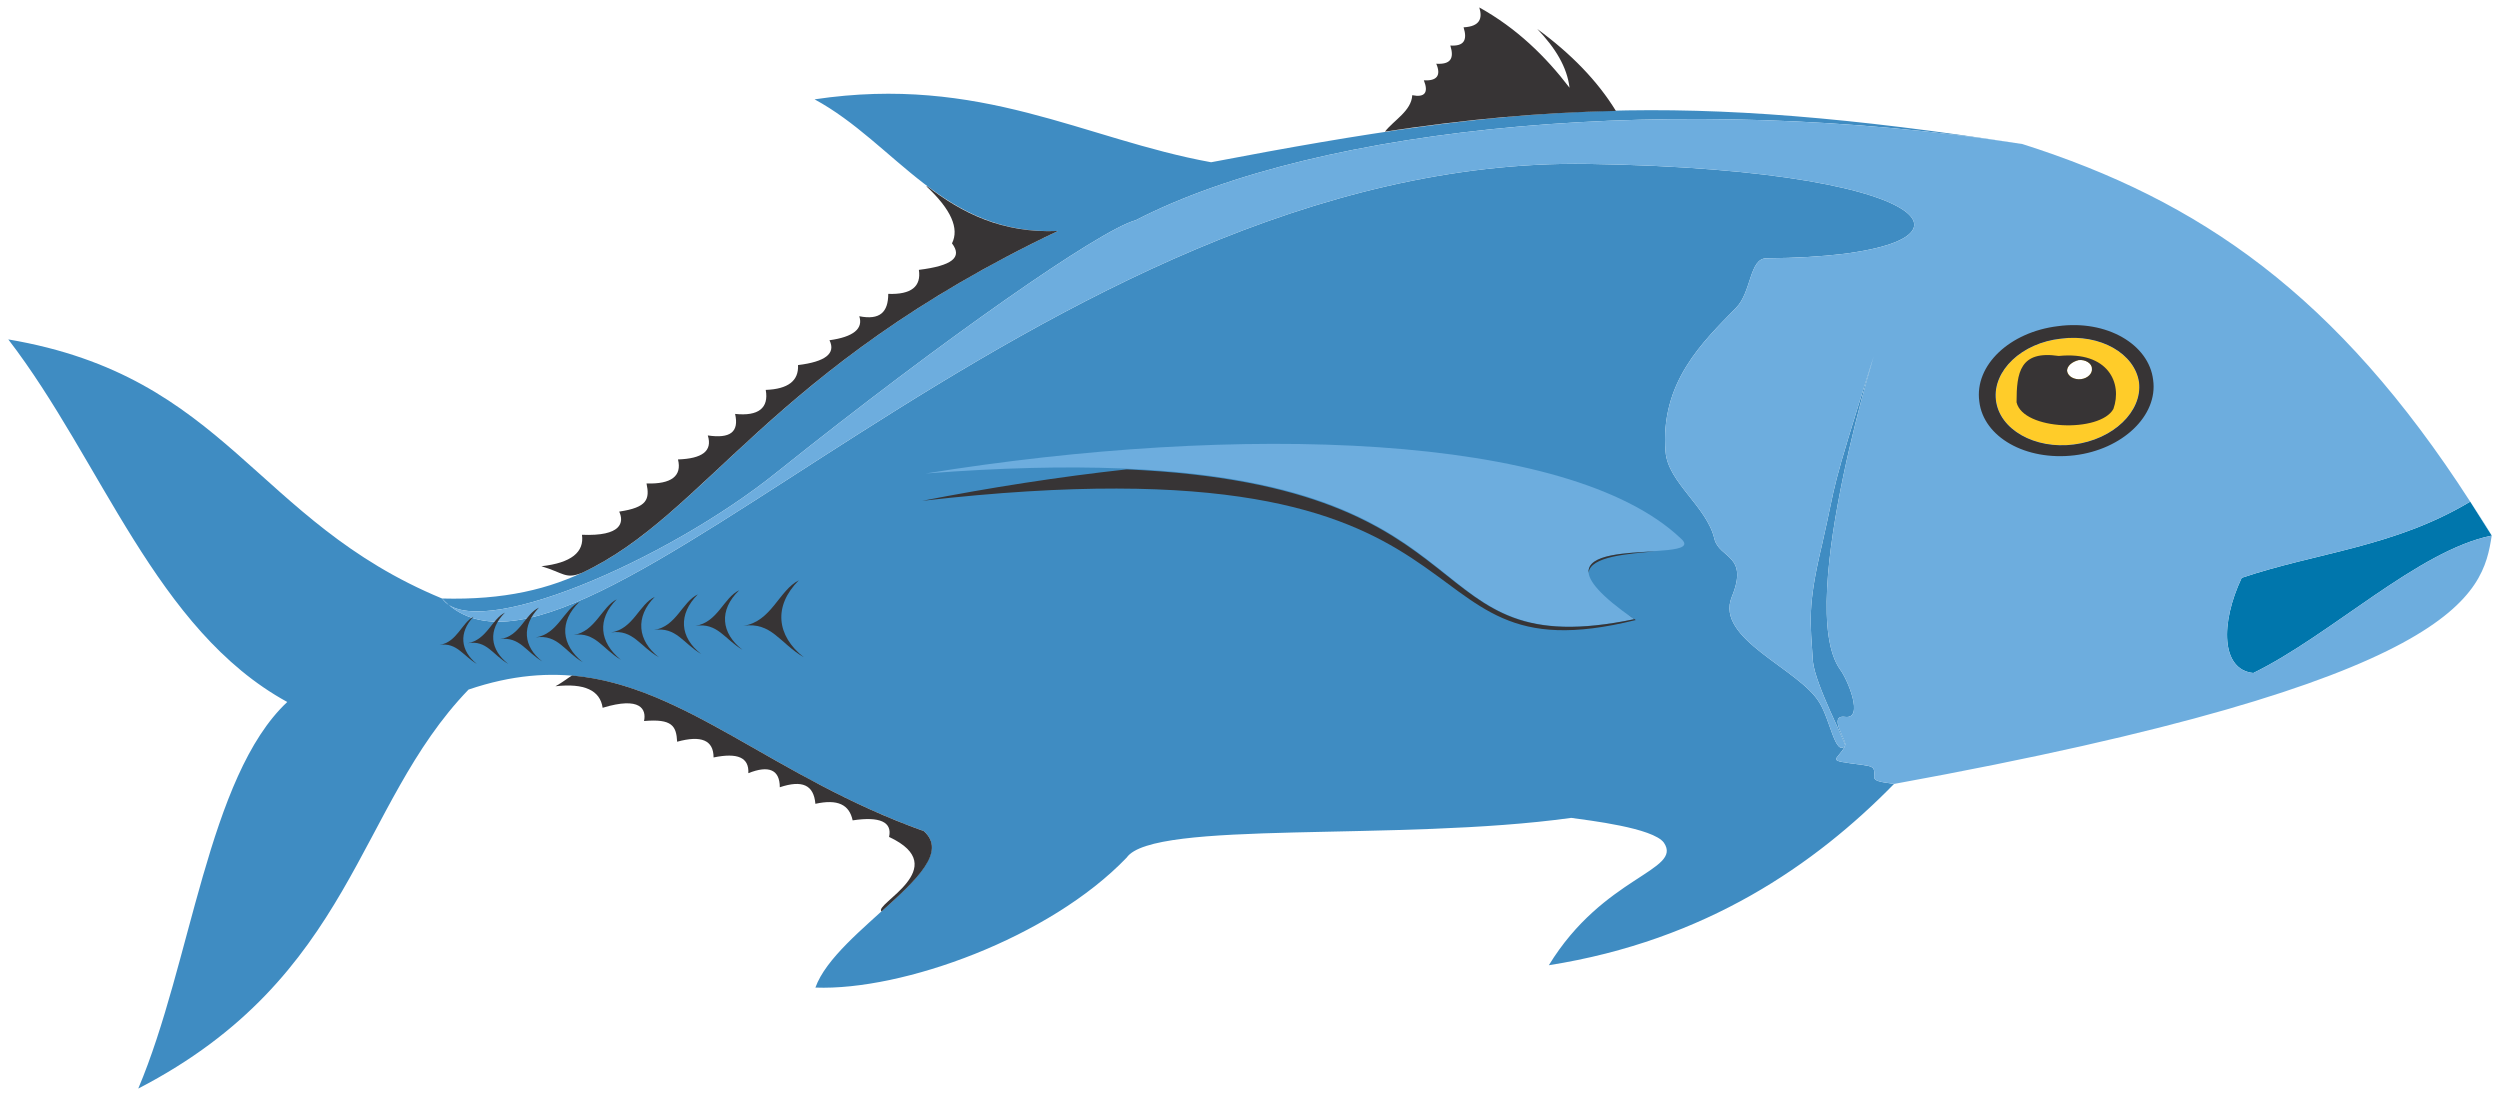 <?xml version="1.0" encoding="UTF-8"?>
<!DOCTYPE svg PUBLIC "-//W3C//DTD SVG 1.1//EN" "http://www.w3.org/Graphics/SVG/1.1/DTD/svg11.dtd">
<!-- Creator: CorelDRAW X7 -->
<svg xmlns="http://www.w3.org/2000/svg" xml:space="preserve" width="3.02in" height="1.32in" version="1.1" style="shape-rendering:geometricPrecision; text-rendering:geometricPrecision; image-rendering:optimizeQuality; fill-rule:evenodd; clip-rule:evenodd"
viewBox="0 0 3020 1320"
 xmlns:xlink="http://www.w3.org/1999/xlink">
 <defs>
  <style type="text/css">
   <![CDATA[
    .fil1 {fill:#373435}
    .fil3 {fill:#FFCC29}
    .fil4 {fill:#6DADDE}
    .fil0 {fill:#3F8CC2}
    .fil2 {fill:#0076AC}
   ]]>
  </style>
 </defs>
 <g id="Layer_x0020_1">
  <g id="_3025443636096">
   <path class="fil0" d="M2443 174c-416,-64 -604,-50 -980,22 -154,-28 -278,-106 -479,-76 98,53 156,165 294,159 -456,217 -445,452 -744,444 163,176 723,-535 1384,-525 454,7 502,112 216,114 -21,0 -18,41 -37,60 -40,41 -92,90 -85,174 3,37 50,66 59,105 6,24 42,19 21,70 -21,51 82,87 106,128 13,21 19,65 31,52 2,-2 -36,-73 -39,-102 -3,-47 -7,-66 11,-141 20,-88 7,-51 61,-223 15,-47 -96,295 -39,374 9,12 29,60 6,57 -22,-3 3,30 0,35 -10,19 -26,17 21,23 12,2 15,2 14,14 -1,7 14,7 24,9 -95,97 -227,189 -417,219 66,-108 162,-114 139,-148 -13,-18 -91,-27 -112,-30 -209,29 -505,2 -537,48 -93,97 -271,161 -376,157 25,-70 180,-145 131,-189 -233,-83 -341,-242 -550,-171 -136,141 -138,347 -399,482 64,-151 84,-377 180,-467 -159,-87 -224,-291 -337,-438 265,45 297,219 524,313 38,55 271,-45 405,-153 200,-160 389,-292 433,-304 223,-115 655,-156 1071,-92z"/>
   <path class="fil1" d="M1065 1101l0 0c-11,-8 88,-53 9,-90 4,-18 -11,-25 -44,-20 -4,-19 -18,-26 -45,-20 -2,-23 -16,-29 -43,-20 0,-21 -13,-27 -38,-17 1,-19 -13,-25 -42,-19 0,-21 -15,-27 -44,-19 -1,-19 -6,-28 -40,-25 3,-14 -4,-30 -50,-16 -3,-21 -22,-30 -57,-26 9,-5 15,-10 20,-13 137,12 243,123 425,188 28,25 -9,59 -51,97z"/>
   <path class="fil2" d="M3010 647c-89,18 -194,120 -288,166 -39,-4 -40,-60 -14,-115 92,-31 184,-37 276,-92l26 41z"/>
   <path class="fil3" d="M2490 409c-48,5 -83,39 -79,74 4,36 47,60 94,54 48,-6 83,-40 79,-75 -5,-35 -47,-59 -94,-53zm21 26c-8,2 -14,7 -14,13 1,7 9,11 17,10 8,-1 14,-7 13,-13 0,-6 -8,-11 -16,-10z"/>
   <path class="fil4" d="M3010 647c-8,-14 -17,-27 -25,-40l25 40zm-520 -238c-48,5 -83,39 -79,74 4,36 47,60 94,54 48,-6 83,-40 79,-75 -5,-35 -47,-59 -94,-53zm494 197c-161,-250 -327,-364 -541,-432 -416,-64 -848,-23 -1071,92 -44,12 -233,144 -433,304 -134,108 -367,208 -405,153 163,176 723,-535 1384,-525 454,7 502,112 216,114 -21,0 -18,41 -37,60 -40,41 -92,90 -85,174 3,37 50,66 59,105 6,24 42,19 21,70 -21,51 82,87 106,128 13,21 19,65 31,52 2,-2 -36,-73 -39,-102 -3,-47 -7,-66 11,-141 20,-88 7,-51 61,-223 15,-47 -96,295 -39,374 9,12 29,60 6,57 -22,-3 3,30 0,35 -10,19 -26,17 21,23 12,2 15,2 14,14 -1,7 14,7 24,9 686,-125 711,-229 722,-300 -89,18 -194,120 -288,166 -39,-4 -40,-60 -14,-115 92,-31 184,-37 276,-92z"/>
   <path class="fil1" d="M1952 134c-22,-36 -54,-69 -95,-99 22,23 36,46 39,71 -29,-38 -64,-72 -109,-97 4,13 1,23 -19,24 5,16 0,23 -16,22 5,16 0,23 -17,22 6,14 1,21 -15,20 6,15 1,21 -14,18 -1,19 -22,30 -33,44 99,-15 187,-23 279,-25l0 0zm-832 91l-1 0c30,28 40,51 31,69 13,17 0,27 -40,32 3,20 -9,30 -37,29 0,22 -10,32 -35,27 5,15 -7,25 -36,29 8,16 -5,26 -38,30 1,19 -12,29 -39,30 4,22 -9,32 -37,29 5,22 -6,30 -33,26 6,19 -7,28 -36,29 5,20 -8,30 -38,29 4,19 1,29 -33,34 6,13 3,30 -45,28 3,21 -13,34 -49,38 27,8 29,16 49,8 150,-70 226,-247 575,-413 -68,3 -116,-22 -158,-54zm-362 457l0 0c26,-13 52,-27 78,-41 -26,14 -52,28 -78,41zm40 -7l0 0c3,-2 6,-4 9,-6 -3,2 -6,4 -9,6zm18 -11c4,-3 8,-5 13,-7 -5,2 -9,4 -13,7zm18 -11c5,-3 9,-5 14,-8 -5,3 -9,5 -14,8zm16 -21c-2,1 -4,3 -7,4 3,-1 5,-3 7,-4zm1029 -483l0 0 -1 0 1 0z"/>
   <path class="fil1" d="M2486 394c-58,7 -101,47 -95,91 5,43 56,72 115,65 58,-7 101,-48 95,-91 -5,-43 -56,-73 -115,-65zm4 15c-48,5 -83,39 -79,74 4,36 47,60 94,54 48,-6 83,-40 79,-75 -5,-35 -47,-59 -94,-53z"/>
   <path class="fil1" d="M2553 494c11,-31 -6,-70 -66,-64 -47,-7 -51,20 -51,56 8,34 101,37 117,8zm-42 -59c-8,2 -14,7 -14,13 1,7 9,11 17,10 8,-1 14,-7 13,-13 0,-6 -8,-11 -16,-10z"/>
   <path class="fil1" d="M700 727c-19,9 -26,39 -53,43 27,-4 35,17 57,30 -26,-21 -29,-49 -4,-73z"/>
   <path class="fil1" d="M651 734c-17,8 -23,35 -47,38 24,-3 31,15 51,27 -23,-18 -25,-43 -4,-65z"/>
   <path class="fil1" d="M610 740c-16,8 -22,33 -45,37 23,-4 30,14 49,25 -22,-17 -25,-41 -4,-62z"/>
   <path class="fil1" d="M572 745c-14,7 -20,31 -41,34 21,-3 28,13 45,23 -20,-16 -22,-38 -4,-57z"/>
   <path class="fil1" d="M745 724c-18,9 -26,39 -52,43 26,-4 35,17 57,30 -26,-21 -29,-49 -5,-73z"/>
   <path class="fil1" d="M791 721c-19,9 -26,39 -53,43 27,-4 35,17 58,30 -26,-20 -29,-49 -5,-73z"/>
   <path class="fil1" d="M843 718c-19,9 -26,39 -53,43 27,-4 35,16 57,29 -26,-20 -28,-48 -4,-72z"/>
   <path class="fil1" d="M893 713c-19,9 -26,39 -53,43 27,-4 35,16 57,29 -26,-20 -29,-48 -4,-72z"/>
   <path class="fil1" d="M965 701c-24,12 -33,50 -67,55 34,-5 44,21 73,38 -33,-26 -37,-62 -6,-93z"/>
   <path class="fil4" d="M2031 651c-135,-129 -536,-140 -913,-79 736,-57 547,240 856,176 -164,-114 94,-63 57,-97z"/>
   <path class="fil1" d="M1361 567c-82,9 -165,22 -247,38 733,-84 556,220 862,144 -3,-2 -6,-4 -10,-7 3,2 6,4 8,6 -269,56 -161,-161 -613,-181zm558 125c2,-20 48,-23 81,-26 -35,2 -83,3 -81,26z"/>
  </g>
 </g>
</svg>
